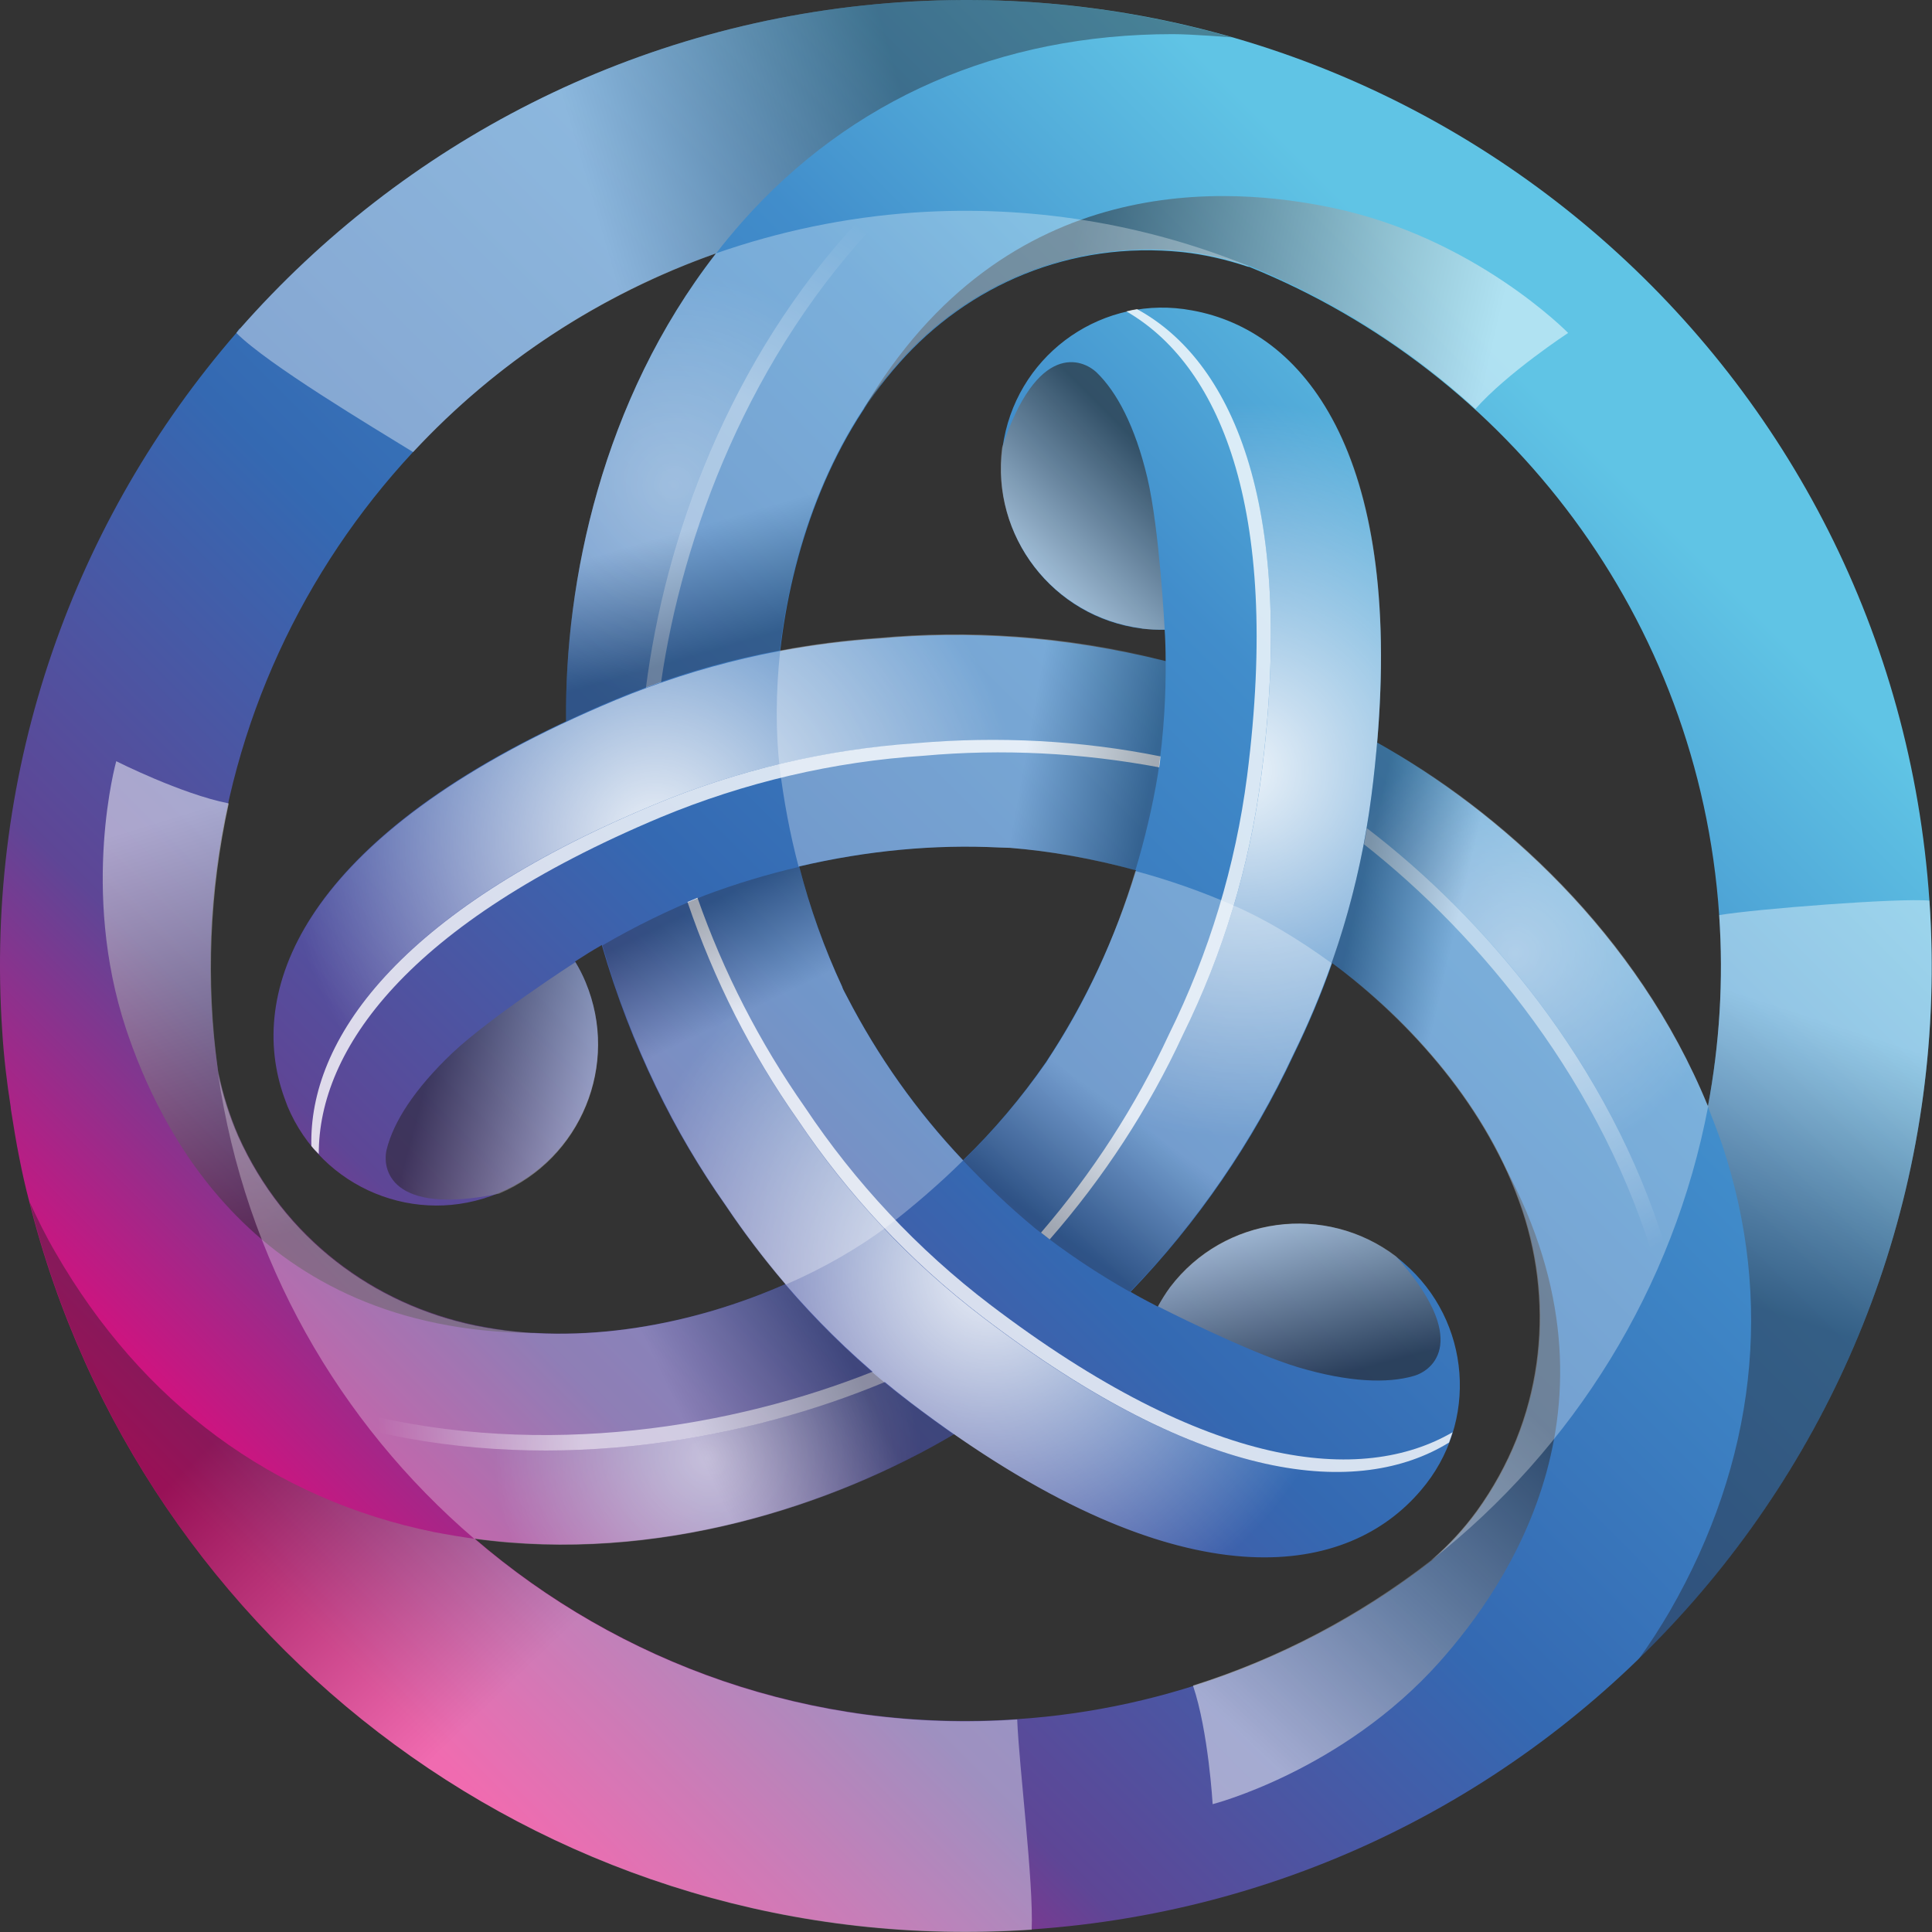 <?xml version="1.0" encoding="utf-8"?>
<!-- Generator: Adobe Illustrator 27.9.0, SVG Export Plug-In . SVG Version: 6.00 Build 0)  -->
<svg version="1.1" id="Calque_1" xmlns="http://www.w3.org/2000/svg" xmlns:xlink="http://www.w3.org/1999/xlink" x="0px" y="0px"
	 viewBox="0 0 60 60" style="enable-background:new 0 0 60 60;" xml:space="preserve">
<rect x="0" y="0" width="60" height="60" fill="#333333" stroke="none"/>
<style type="text/css">
	.st0{fill:url(#SVGID_1_);}
	.st1{opacity:0.9;fill:url(#SVGID_00000161624033850190291310000008705628075006107310_);enable-background:new    ;}
	.st2{opacity:0.8;fill:#FFFFFF;enable-background:new    ;}
	.st3{opacity:0.5;fill:url(#SVGID_00000088106173782732057540000001361994604746666917_);enable-background:new    ;}
	.st4{opacity:0.6;fill:url(#SVGID_00000141422385092232501430000000916414432592111756_);enable-background:new    ;}
	.st5{opacity:0.9;fill:url(#SVGID_00000052798772890707645000000009839753347068443053_);enable-background:new    ;}
	.st6{opacity:0.4;fill:url(#SVGID_00000023267551249445126750000015295911200173120157_);enable-background:new    ;}
	.st7{opacity:0.5;fill:url(#SVGID_00000119812015333347325350000004631380916098944695_);enable-background:new    ;}
	.st8{opacity:0.9;fill:url(#SVGID_00000120517495248309506200000001682396134252936846_);enable-background:new    ;}
	.st9{opacity:0.3;fill:url(#SVGID_00000058571601501267443480000009476482332471855286_);enable-background:new    ;}
	.st10{opacity:0.4;fill:url(#SVGID_00000113354484569778896600000000325982796513093025_);enable-background:new    ;}
	.st11{opacity:0.4;fill:url(#SVGID_00000002363493641472018910000008956534850985492634_);enable-background:new    ;}
	.st12{opacity:0.4;fill:url(#SVGID_00000168802225351375294450000011073924337905750667_);enable-background:new    ;}
	.st13{opacity:0.4;fill:url(#SVGID_00000088099200440008995330000008178799224058085278_);enable-background:new    ;}
	.st14{opacity:0.5;fill:url(#SVGID_00000038376636756036669070000013448615292921980312_);enable-background:new    ;}
	.st15{opacity:0.5;fill:url(#SVGID_00000015343796879189012540000018340328516323840434_);enable-background:new    ;}
	.st16{opacity:0.5;fill:url(#SVGID_00000075143424995675944640000000427704653854876033_);enable-background:new    ;}
	.st17{opacity:0.6;fill:url(#SVGID_00000176042694196595943430000004170309998312785537_);enable-background:new    ;}
	.st18{opacity:0.5;fill:url(#SVGID_00000153664087613751580790000008629899411041312167_);enable-background:new    ;}
	.st19{opacity:0.6;fill:url(#SVGID_00000090266575446389796140000004596905322617401505_);enable-background:new    ;}
	.st20{opacity:0.3;fill:url(#SVGID_00000057827014840733573590000018145642524351760291_);enable-background:new    ;}
	.st21{opacity:0.3;fill:url(#SVGID_00000074436331763786653930000008222349507608197043_);enable-background:new    ;}
	.st22{opacity:0.3;fill:url(#SVGID_00000173137340996448781000000005079639778655480987_);enable-background:new    ;}
	.st23{opacity:0.3;fill:url(#SVGID_00000096738436022695212010000016845982925125969313_);enable-background:new    ;}
	.st24{opacity:0.3;fill:url(#SVGID_00000057143889397193067740000004352667050928689797_);enable-background:new    ;}
	.st25{opacity:0.3;fill:url(#SVGID_00000072279542209096158480000000355957980426044091_);enable-background:new    ;}
</style>
<linearGradient id="SVGID_1_" gradientUnits="userSpaceOnUse" x1="9.524" y1="11.716" x2="47.773" y2="49.97" gradientTransform="matrix(1 0 0 -1 0 62.188)">
	<stop  offset="0" style="stop-color:#E6097B"/>
	<stop  offset="0.21" style="stop-color:#5E4696"/>
	<stop  offset="0.46" style="stop-color:#3469B2"/>
	<stop  offset="0.77" style="stop-color:#418DCB"/>
	<stop  offset="1" style="stop-color:#60C4E5"/>
</linearGradient>
<path class="st0" d="M59.92,27.97C58.8,11.43,44.49-1.05,27.96,0.07C19.73,0.63,12.5,4.47,7.45,10.21L7.44,10.2
	c-0.04,0.05-0.07,0.09-0.1,0.14c-5.01,5.78-7.83,13.46-7.27,21.7c0.05,0.79,0.14,1.56,0.26,2.32c0,0.04,0.01,0.07,0.01,0.1
	c0.08,0.5,0.16,1.01,0.26,1.5c0.09,0.46,0.19,0.91,0.31,1.36c3.47,13.82,16.41,23.6,31.12,22.6c16.53-1.12,29.02-15.43,27.89-31.96
	L59.92,27.97z M53.39,28.41c0.14,2.03,0.01,4.03-0.35,5.95c0-0.01-0.01-0.02-0.01-0.03c-2.18-5.31-6.48-9.15-10.26-11.27
	c0.76-9.01-2.29-12.8-5.75-13.42c-2.72-0.51-5.33,1.28-5.84,3.99c-0.02,0.1-0.03,0.19-0.05,0.29c-0.35,2.74,1.58,5.25,4.32,5.6
	c0,0,0.01,0,0.01,0c0.24,0.03,0.48,0.04,0.71,0.04c0.02,0.32,0.03,0.64,0.03,0.97c-3.2-0.79-6.19-0.95-8.91-0.7
	c-1.03,0.07-2.05,0.2-3.06,0.39c0.34-3.04,1.48-6.46,3.7-8.95c2.14-2.42,5.32-3.8,8.79-3.44c0.66,0.07,1.36,0.23,1.99,0.44
	c0.03,0.01,0.06,0.02,0.09,0.02C46.84,11.55,52.76,19.19,53.39,28.41C53.39,28.41,53.39,28.41,53.39,28.41z M32.48,32.99
	C32.48,32.99,32.48,33,32.48,32.99c-0.76,1.1-1.62,2.12-2.57,3.04c-1.44-1.52-2.65-3.23-3.61-5.09c-0.05-0.1-0.1-0.18-0.14-0.28
	v-0.01c-0.56-1.2-1.01-2.46-1.34-3.74c2.13-0.5,4.22-0.69,6.22-0.59l0.32,0.01h0.01c1.25,0.1,2.56,0.33,3.91,0.7
	C34.63,29.15,33.7,31.15,32.48,32.99C32.49,32.99,32.48,32.99,32.48,32.99z M22.23,7.87l-0.01,0.02
	c-3.52,4.54-4.69,10.18-4.64,14.51c-8.18,3.84-9.94,8.38-8.75,11.69c0.03,0.09,0.07,0.18,0.1,0.27c1.07,2.55,4,3.76,6.56,2.69
	c2.55-1.07,3.76-4,2.69-6.56c-0.09-0.22-0.2-0.43-0.32-0.63c0.26-0.17,0.53-0.34,0.83-0.51c0.91,3.17,2.26,5.84,3.84,8.08
	c0.57,0.85,1.19,1.66,1.86,2.45c-2.8,1.23-6.34,1.95-9.61,1.28c-3.16-0.65-5.95-2.71-7.38-5.89c-0.27-0.62-0.48-1.28-0.62-1.94
	c-0.08-0.57-0.15-1.15-0.19-1.73C5.86,20.84,12.53,11.28,22.23,7.87z M31.59,53.39c-6.38,0.44-12.35-1.74-16.85-5.61
	c5.69,0.78,11.16-1.03,14.89-3.24c7.42,5.17,12.23,4.42,14.5,1.74c1.8-2.1,1.56-5.26-0.54-7.06c-0.07-0.06-0.15-0.13-0.23-0.19
	c-2.2-1.68-5.34-1.25-7.02,0.95c0,0,0,0,0,0c-0.14,0.19-0.27,0.4-0.38,0.6c-0.27-0.14-0.56-0.29-0.85-0.46
	c2.09-2.16,3.8-4.65,5.07-7.37c0.45-0.92,0.85-1.87,1.19-2.84c2.47,1.82,4.86,4.51,5.92,7.68c1.02,3.06,0.63,6.51-1.41,9.34
	c-0.4,0.55-0.86,1.05-1.38,1.5l-0.02,0.02C40.77,51.35,36.28,53.08,31.59,53.39C31.59,53.39,31.59,53.39,31.59,53.39z"/>
<radialGradient id="SVGID_00000042733727763147960120000000436440330877886343_" cx="-847.142" cy="526.484" r="1" gradientTransform="matrix(11.408 0 0 -11.408 9702.741 6030.056)" gradientUnits="userSpaceOnUse">
	<stop  offset="0" style="stop-color:#FFFFFF"/>
	<stop  offset="1" style="stop-color:#FFFFFF;stop-opacity:0"/>
</radialGradient>
<path style="opacity:0.9;fill:url(#SVGID_00000042733727763147960120000000436440330877886343_);enable-background:new    ;" d="
	M37.02,9.63c-0.56-0.11-1.14-0.11-1.71-0.02c2.87,1.56,4.96,5.91,3.86,14.49c-0.36,2.79-1.18,5.5-2.43,8.03
	c-1.07,2.3-2.47,4.44-4.14,6.35c0.79,0.6,1.63,1.14,2.49,1.64c2.09-2.16,3.8-4.65,5.07-7.37c1.25-2.52,2.07-5.24,2.43-8.03
	C43.9,14.5,40.69,10.28,37.02,9.63L37.02,9.63L37.02,9.63z"/>
<path class="st2" d="M39.17,24.09c1.1-8.58-0.99-12.93-3.86-14.49c-0.11,0.02-0.22,0.04-0.33,0.07c2.81,1.62,4.83,5.96,3.75,14.43
	c-0.36,2.79-1.18,5.5-2.43,8.03c-1.03,2.22-2.37,4.29-3.97,6.15c0.09,0.07,0.18,0.14,0.27,0.21c1.67-1.91,3.07-4.05,4.14-6.36
	C37.99,29.6,38.81,26.89,39.17,24.09L39.17,24.09z"/>
<radialGradient id="SVGID_00000093874446756234733430000013568874321122785158_" cx="-788.662" cy="494.433" r="1" gradientTransform="matrix(6.638 0 0 -6.638 5257.123 3327.325)" gradientUnits="userSpaceOnUse">
	<stop  offset="0" style="stop-color:#FFFFFF"/>
	<stop  offset="1" style="stop-color:#FFFFFF;stop-opacity:0"/>
</radialGradient>
<path style="opacity:0.5;fill:url(#SVGID_00000093874446756234733430000013568874321122785158_);enable-background:new    ;" d="
	M28.26,43.56c-0.27-0.21-0.53-0.42-0.79-0.64c-4.24,1.77-10.1,2.88-15.94,1.52c0.95,1.22,2.02,2.34,3.19,3.34
	c5.69,0.78,11.16-1.03,14.89-3.24C29.16,44.22,28.7,43.89,28.26,43.56L28.26,43.56z"/>
<linearGradient id="SVGID_00000115499341664732928950000016866825682517191822_" gradientUnits="userSpaceOnUse" x1="11.727" y1="18.224" x2="18.125" y2="18.312" gradientTransform="matrix(1 0 0 -1 0 62.188)">
	<stop  offset="0" style="stop-color:#FFFFFF;stop-opacity:0"/>
	<stop  offset="1" style="stop-color:#FFFFFF"/>
</linearGradient>
<path style="opacity:0.6;fill:url(#SVGID_00000115499341664732928950000016866825682517191822_);enable-background:new    ;" d="
	M27.48,42.92c-0.13-0.11-0.26-0.22-0.38-0.32c-4.27,1.7-10.17,2.73-15.98,1.27c0.14,0.19,0.29,0.38,0.43,0.57
	C17.37,45.8,23.24,44.69,27.48,42.92L27.48,42.92z"/>
<radialGradient id="SVGID_00000035490273775137939160000008454140963074108853_" cx="-1007.865" cy="522.91" r="1" gradientTransform="matrix(-5.704 -9.88 -9.88 5.704 -562.245 -12914.368)" gradientUnits="userSpaceOnUse">
	<stop  offset="0" style="stop-color:#FFFFFF"/>
	<stop  offset="1" style="stop-color:#FFFFFF;stop-opacity:0"/>
</radialGradient>
<path style="opacity:0.9;fill:url(#SVGID_00000035490273775137939160000008454140963074108853_);enable-background:new    ;" d="
	M8.84,34.1c0.03,0.09,0.07,0.18,0.1,0.27c0.19,0.45,0.44,0.86,0.73,1.22C9.59,32.32,12.31,28.33,20.29,25
	c2.6-1.08,5.36-1.73,8.17-1.91c2.53-0.23,5.08-0.09,7.58,0.41c0.13-1.08,0.18-2.08,0.17-2.97c-2.91-0.73-5.93-0.97-8.92-0.7
	c-2.81,0.18-5.57,0.83-8.17,1.91C9.62,25.71,7.57,30.6,8.84,34.1L8.84,34.1L8.84,34.1z"/>
<path class="st2" d="M20.29,25c-7.98,3.34-10.7,7.33-10.62,10.59c0.07,0.09,0.15,0.17,0.23,0.25c-0.01-3.24,2.75-7.16,10.62-10.46
	c2.6-1.08,5.36-1.73,8.17-1.91c2.44-0.22,4.9-0.09,7.31,0.36c0.02-0.11,0.03-0.23,0.04-0.34c-2.49-0.5-5.05-0.63-7.58-0.41
	C25.65,23.27,22.89,23.92,20.29,25C20.29,25,20.29,25,20.29,25z"/>
<radialGradient id="SVGID_00000145741876018140643350000013318538350692029360_" cx="-1064.862" cy="488.291" r="1" gradientTransform="matrix(-3.319 -5.749 -5.749 3.319 -680.074 -7712.98)" gradientUnits="userSpaceOnUse">
	<stop  offset="0" style="stop-color:#FFFFFF"/>
	<stop  offset="1" style="stop-color:#FFFFFF;stop-opacity:0"/>
</radialGradient>
<path style="opacity:0.4;fill:url(#SVGID_00000145741876018140643350000013318538350692029360_);enable-background:new    ;" d="
	M42.6,24.72c-0.04,0.34-0.1,0.67-0.15,1c3.65,2.78,7.54,7.32,9.29,13.04c0.58-1.43,1.01-2.92,1.3-4.44
	c-2.17-5.31-6.47-9.15-10.25-11.27C42.73,23.59,42.68,24.14,42.6,24.72L42.6,24.72z"/>
<linearGradient id="SVGID_00000012435217320634563030000001905233173216102561_" gradientUnits="userSpaceOnUse" x1="51.22" y1="23.353" x2="47.945" y2="28.849" gradientTransform="matrix(1 0 0 -1 0 62.188)">
	<stop  offset="0" style="stop-color:#FFFFFF;stop-opacity:0"/>
	<stop  offset="1" style="stop-color:#FFFFFF"/>
</linearGradient>
<path style="opacity:0.5;fill:url(#SVGID_00000012435217320634563030000001905233173216102561_);enable-background:new    ;" d="
	M42.45,25.72c-0.03,0.16-0.06,0.33-0.09,0.5c3.61,2.84,7.44,7.44,9.09,13.2c0.1-0.22,0.19-0.44,0.28-0.66
	C49.98,33.03,46.09,28.5,42.45,25.72L42.45,25.72z"/>
<radialGradient id="SVGID_00000101103088673126160860000015982954133866660532_" cx="-930.598" cy="663.887" r="1" gradientTransform="matrix(-5.704 9.88 9.88 5.704 -11836.647 5447.056)" gradientUnits="userSpaceOnUse">
	<stop  offset="0" style="stop-color:#FFFFFF"/>
	<stop  offset="1" style="stop-color:#FFFFFF;stop-opacity:0"/>
</radialGradient>
<path style="opacity:0.9;fill:url(#SVGID_00000101103088673126160860000015982954133866660532_);enable-background:new    ;" d="
	M44.12,46.27c0.37-0.44,0.67-0.93,0.87-1.47c-2.79,1.7-7.6,1.34-14.48-3.9c-2.24-1.71-4.18-3.78-5.74-6.12
	c-1.46-2.08-2.62-4.36-3.43-6.77c-1,0.43-1.89,0.89-2.66,1.34c0.82,2.89,2.12,5.62,3.85,8.08c1.54,2.3,3.46,4.38,5.74,6.12
	C36.46,49.79,41.72,49.12,44.12,46.27L44.12,46.27L44.12,46.27z"/>
<path class="st2" d="M30.52,40.9c6.88,5.24,11.7,5.61,14.48,3.9c0.04-0.11,0.08-0.22,0.11-0.32c-2.8,1.63-7.58,1.2-14.37-3.97
	c-2.24-1.71-4.18-3.78-5.74-6.12c-1.41-2.01-2.53-4.2-3.34-6.51c-0.11,0.05-0.21,0.09-0.31,0.13c0.82,2.41,1.97,4.69,3.43,6.77
	C26.32,37.08,28.24,39.16,30.52,40.9L30.52,40.9L30.52,40.9z"/>
<radialGradient id="SVGID_00000015319398744377447560000017177472052278102182_" cx="-932.081" cy="730.558" r="1" gradientTransform="matrix(-3.319 5.749 5.749 3.319 -7272.658 2948.938)" gradientUnits="userSpaceOnUse">
	<stop  offset="0" style="stop-color:#FFFFFF"/>
	<stop  offset="1" style="stop-color:#FFFFFF;stop-opacity:0"/>
</radialGradient>
<path style="opacity:0.3;fill:url(#SVGID_00000015319398744377447560000017177472052278102182_);enable-background:new    ;" d="
	M19.12,21.72c0.31-0.13,0.63-0.25,0.94-0.36c0.59-4.55,2.56-10.19,6.65-14.56c-1.53,0.22-3.03,0.58-4.49,1.09
	c-3.52,4.54-4.69,10.18-4.64,14.51C18.07,22.17,18.58,21.94,19.12,21.72L19.12,21.72L19.12,21.72z"/>
<linearGradient id="SVGID_00000079474294601959426510000015129930268328648083_" gradientUnits="userSpaceOnUse" x1="27.023" y1="54.998" x2="23.904" y2="49.411" gradientTransform="matrix(1 0 0 -1 0 62.188)">
	<stop  offset="0" style="stop-color:#FFFFFF;stop-opacity:0"/>
	<stop  offset="1" style="stop-color:#FFFFFF"/>
</linearGradient>
<path style="opacity:0.4;fill:url(#SVGID_00000079474294601959426510000015129930268328648083_);enable-background:new    ;" d="
	M20.06,21.36c0.16-0.06,0.31-0.12,0.47-0.17c0.66-4.55,2.72-10.17,6.89-14.48c-0.24,0.03-0.47,0.06-0.71,0.09
	C22.62,11.17,20.64,16.8,20.06,21.36L20.06,21.36L20.06,21.36z"/>
<linearGradient id="SVGID_00000042714651862481560400000017484563581810996671_" gradientUnits="userSpaceOnUse" x1="28.424" y1="57.833" x2="18.648" y2="54.989" gradientTransform="matrix(1 0 0 -1 0 62.188)">
	<stop  offset="0" style="stop-color:#231F20"/>
	<stop  offset="1" style="stop-color:#FFFFFF"/>
</linearGradient>
<path style="opacity:0.4;fill:url(#SVGID_00000042714651862481560400000017484563581810996671_);enable-background:new    ;" d="
	M27.96,0.07C19.73,0.63,12.5,4.47,7.45,10.21l-0.11,0.13c0.98,0.98,4.19,2.9,5.49,3.7c2.59-2.79,5.82-4.9,9.41-6.17
	c0.25-0.33,0.52-0.65,0.8-0.97c3.39-3.83,8.01-5.84,13.38-5.84c0.6,0,1.81,0.1,1.84,0.1C34.91,0.2,31.43-0.17,27.96,0.07L27.96,0.07
	z"/>
<linearGradient id="SVGID_00000145035506040011508540000008405964435150529199_" gradientUnits="userSpaceOnUse" x1="9.954" y1="20.559" x2="18.128" y2="12.027" gradientTransform="matrix(1 0 0 -1 0 62.188)">
	<stop  offset="0" style="stop-color:#231F20"/>
	<stop  offset="1" style="stop-color:#FFFFFF"/>
</linearGradient>
<path style="opacity:0.4;fill:url(#SVGID_00000145035506040011508540000008405964435150529199_);enable-background:new    ;" d="
	M31.59,53.4c-6.38,0.44-12.35-1.74-16.85-5.61c-0.42-0.06-0.84-0.13-1.26-0.21c-5.01-1.02-9.07-4.02-11.75-8.67
	c-0.3-0.51-0.56-1.04-0.81-1.58c3.47,13.82,16.41,23.6,31.12,22.6C32.1,58.42,31.65,54.9,31.59,53.4L31.59,53.4z"/>
<linearGradient id="SVGID_00000145774159572852954770000017514357071413409676_" gradientUnits="userSpaceOnUse" x1="53.822" y1="21.845" x2="56.666" y2="30.491" gradientTransform="matrix(1 0 0 -1 0 62.188)">
	<stop  offset="0" style="stop-color:#231F20"/>
	<stop  offset="1" style="stop-color:#FFFFFF"/>
</linearGradient>
<path style="opacity:0.4;fill:url(#SVGID_00000145774159572852954770000017514357071413409676_);enable-background:new    ;" d="
	M59.92,27.97c-0.92-0.09-5.42,0.26-6.53,0.45c0.14,2.03,0.01,4.03-0.35,5.95c0.15,0.38,0.3,0.77,0.44,1.17
	c1.62,4.85,1.05,9.86-1.63,14.51c-0.3,0.51-0.62,1.01-0.97,1.49c0,0,0.01-0.01,0.02-0.02C57,45.58,60.54,37.11,59.92,27.97
	C59.92,27.97,59.92,27.97,59.92,27.97z"/>
<linearGradient id="SVGID_00000088812708481776761150000016525641232489476488_" gradientUnits="userSpaceOnUse" x1="32.875" y1="52.887" x2="45.978" y2="49.888" gradientTransform="matrix(1 0 0 -1 0 62.188)">
	<stop  offset="0" style="stop-color:#231F20"/>
	<stop  offset="1" style="stop-color:#FFFFFF"/>
</linearGradient>
<path style="opacity:0.5;fill:url(#SVGID_00000088812708481776761150000016525641232489476488_);enable-background:new    ;" d="
	M36.73,7.8c0.66,0.07,1.36,0.23,1.99,0.44c0.03,0.01,0.06,0.02,0.09,0.02c2.58,1.05,4.94,2.55,7,4.43c0,0,0.01,0.01,0.01,0.01
	c0.99-1.12,2.88-2.36,2.88-2.36s-2.9-2.97-7.34-3.89c-3.11-0.65-10.11-1.27-14.54,6.25l0.04-0.04c0.33-0.49,0.67-0.98,1.07-1.42
	C30.07,8.83,33.26,7.45,36.73,7.8z"/>
<linearGradient id="SVGID_00000160888392543808411760000018179254836192501693_" gradientUnits="userSpaceOnUse" x1="46.484" y1="19.348" x2="37.329" y2="9.498" gradientTransform="matrix(1 0 0 -1 0 62.188)">
	<stop  offset="0" style="stop-color:#231F20"/>
	<stop  offset="1" style="stop-color:#FFFFFF"/>
</linearGradient>
<path style="opacity:0.5;fill:url(#SVGID_00000160888392543808411760000018179254836192501693_);enable-background:new    ;" d="
	M45.85,46.93c-0.4,0.55-0.86,1.05-1.38,1.5c-0.02,0.02-0.05,0.04-0.07,0.06c-2.2,1.7-4.68,3.01-7.33,3.85c-0.01,0-0.01,0-0.02,0.01
	c0.48,1.42,0.61,3.68,0.61,3.68s4.02-1.03,7.04-4.41c2.11-2.37,6.15-8.13,1.85-15.72c0,0,0.01,0.03,0.02,0.06
	c0.27,0.53,0.51,1.07,0.69,1.63C48.29,40.64,47.9,44.09,45.85,46.93L45.85,46.93z"/>
<linearGradient id="SVGID_00000060717953989581431910000009996528437662090400_" gradientUnits="userSpaceOnUse" x1="10.63" y1="24.326" x2="6.68" y2="37.175" gradientTransform="matrix(1 0 0 -1 0 62.188)">
	<stop  offset="0" style="stop-color:#231F20"/>
	<stop  offset="1" style="stop-color:#FFFFFF"/>
</linearGradient>
<path style="opacity:0.5;fill:url(#SVGID_00000060717953989581431910000009996528437662090400_);enable-background:new    ;" d="
	M7.41,35.28C7.14,34.65,6.93,34,6.79,33.33c-0.01-0.03-0.01-0.06-0.02-0.09c-0.38-2.77-0.26-5.57,0.33-8.27v-0.02
	c-1.47-0.29-3.49-1.31-3.49-1.31s-1.12,4,0.3,8.3c1,3.01,3.96,9.39,12.68,9.46c0,0-0.02-0.01-0.06-0.02
	c-0.59-0.04-1.18-0.1-1.76-0.22C11.63,40.52,8.84,38.46,7.41,35.28L7.41,35.28z"/>
<linearGradient id="SVGID_00000083054836952239058890000005500674916948351144_" gradientUnits="userSpaceOnUse" x1="35.738" y1="48.056" x2="31.595" y2="43.907" gradientTransform="matrix(1 0 0 -1 0 62.188)">
	<stop  offset="0" style="stop-color:#231F20"/>
	<stop  offset="1" style="stop-color:#FFFFFF"/>
</linearGradient>
<path style="opacity:0.6;fill:url(#SVGID_00000083054836952239058890000005500674916948351144_);enable-background:new    ;" d="
	M35.46,19.52c0.24,0.03,0.48,0.04,0.71,0.03c0,0-0.16-3.12-0.54-4.72c-0.38-1.6-0.95-2.66-1.57-3.26c-0.45-0.43-1.85-0.97-2.94,2.33
	c-0.35,2.74,1.58,5.25,4.32,5.61C35.46,19.51,35.46,19.51,35.46,19.52L35.46,19.52L35.46,19.52z"/>
<linearGradient id="SVGID_00000034809063545795730040000000762216225116498327_" gradientUnits="userSpaceOnUse" x1="13.385" y1="29.23" x2="19.047" y2="27.709" gradientTransform="matrix(1 0 0 -1 0 62.188)">
	<stop  offset="0" style="stop-color:#231F20"/>
	<stop  offset="1" style="stop-color:#FFFFFF"/>
</linearGradient>
<path style="opacity:0.5;fill:url(#SVGID_00000034809063545795730040000000762216225116498327_);enable-background:new    ;" d="
	M18.19,30.51c-0.09-0.22-0.2-0.43-0.32-0.63c0,0-2.62,1.69-3.82,2.82c-1.19,1.13-1.83,2.15-2.04,2.99c-0.15,0.6,0.09,2.08,3.49,1.38
	C18.05,35.99,19.25,33.06,18.19,30.51L18.19,30.51z"/>
<linearGradient id="SVGID_00000064328609853007874310000015176208302208842426_" gradientUnits="userSpaceOnUse" x1="40.86" y1="19.285" x2="39.343" y2="24.945" gradientTransform="matrix(1 0 0 -1 0 62.188)">
	<stop  offset="0" style="stop-color:#231F20"/>
	<stop  offset="1" style="stop-color:#FFFFFF"/>
</linearGradient>
<path style="opacity:0.6;fill:url(#SVGID_00000064328609853007874310000015176208302208842426_);enable-background:new    ;" d="
	M36.34,39.97c-0.14,0.19-0.27,0.4-0.38,0.6c0,0,2.78,1.42,4.35,1.89c1.58,0.47,2.78,0.51,3.6,0.27c0.6-0.17,1.76-1.12-0.55-3.71
	C41.16,37.35,38.01,37.77,36.34,39.97C36.34,39.97,36.34,39.97,36.34,39.97C36.34,39.97,36.34,39.97,36.34,39.97z"/>
<linearGradient id="SVGID_00000075861152508581644050000014451323719576902531_" gradientUnits="userSpaceOnUse" x1="32.236" y1="24.323" x2="34.726" y2="27.757" gradientTransform="matrix(1 0 0 -1 0 62.188)">
	<stop  offset="0" style="stop-color:#231F20"/>
	<stop  offset="1" style="stop-color:#FFFFFF"/>
</linearGradient>
<path style="opacity:0.3;fill:url(#SVGID_00000075861152508581644050000014451323719576902531_);enable-background:new    ;" d="
	M35.26,27.05c-0.63,2.09-1.51,4-2.6,5.68c-0.06,0.09-0.11,0.17-0.17,0.27c0,0,0,0.01-0.01,0.01c-0.76,1.09-1.62,2.11-2.57,3.03
	c0.69,0.73,1.43,1.44,2.24,2.11c0.93,0.73,1.91,1.39,2.94,1.97c2.09-2.16,3.8-4.65,5.07-7.37c0.45-0.92,0.85-1.87,1.19-2.84
	c-1.06-0.77-2.12-1.4-3.11-1.82C37.27,27.67,36.27,27.32,35.26,27.05L35.26,27.05L35.26,27.05z"/>
<linearGradient id="SVGID_00000145779094747843590270000012747847418182862473_" gradientUnits="userSpaceOnUse" x1="23.675" y1="25.81" x2="18.7" y2="23.438" gradientTransform="matrix(1 0 0 -1 0 62.188)">
	<stop  offset="0" style="stop-color:#231F20"/>
	<stop  offset="1" style="stop-color:#FFFFFF"/>
</linearGradient>
<path style="opacity:0.3;fill:url(#SVGID_00000145779094747843590270000012747847418182862473_);enable-background:new    ;" d="
	M14.73,47.79c5.69,0.78,11.16-1.03,14.89-3.24c-0.46-0.32-0.91-0.65-1.36-0.99c-1.42-1.08-2.72-2.31-3.88-3.67
	c-2.8,1.23-6.34,1.94-9.61,1.28c-3.16-0.65-5.95-2.71-7.38-5.89c-0.27-0.62-0.48-1.28-0.62-1.95C7.61,39.13,10.53,44.19,14.73,47.79
	L14.73,47.79L14.73,47.79z"/>
<linearGradient id="SVGID_00000035529199018320221960000012167279119125974419_" gradientUnits="userSpaceOnUse" x1="21.874" y1="34.092" x2="23.414" y2="30.893" gradientTransform="matrix(1 0 0 -1 0 62.188)">
	<stop  offset="0" style="stop-color:#231F20"/>
	<stop  offset="1" style="stop-color:#FFFFFF"/>
</linearGradient>
<path style="opacity:0.3;fill:url(#SVGID_00000035529199018320221960000012167279119125974419_);enable-background:new    ;" d="
	M29.91,36.04c-1.44-1.52-2.65-3.23-3.61-5.09c-0.05-0.1-0.1-0.18-0.14-0.28v-0.01c-0.56-1.2-1.01-2.46-1.34-3.74
	c-0.98,0.23-1.96,0.52-2.94,0.89c-1.09,0.44-2.16,0.96-3.17,1.55c0.91,3.17,2.26,5.84,3.84,8.08c0.57,0.85,1.19,1.66,1.86,2.45
	c1.2-0.52,2.27-1.15,3.13-1.79C28.37,37.46,29.17,36.77,29.91,36.04C29.92,36.03,29.91,36.04,29.91,36.04z"/>
<linearGradient id="SVGID_00000008134704632400372460000002049306408587338677_" gradientUnits="userSpaceOnUse" x1="29.027" y1="43.966" x2="27.964" y2="47.637" gradientTransform="matrix(1 0 0 -1 0 62.188)">
	<stop  offset="0" style="stop-color:#231F20"/>
	<stop  offset="1" style="stop-color:#FFFFFF"/>
</linearGradient>
<path style="opacity:0.3;fill:url(#SVGID_00000008134704632400372460000002049306408587338677_);enable-background:new    ;" d="
	M22.22,7.89c-3.52,4.54-4.69,10.18-4.64,14.51c0.51-0.24,1.02-0.47,1.53-0.68c1.65-0.69,3.36-1.2,5.11-1.52
	c0.34-3.04,1.48-6.46,3.7-8.95c2.14-2.42,5.32-3.8,8.8-3.44c0.66,0.07,1.36,0.23,1.99,0.44c0.03,0.01,0.06,0.02,0.09,0.02
	c-3.29-1.34-6.85-1.91-10.4-1.67c-2.16,0.15-4.22,0.59-6.17,1.27C22.22,7.88,22.22,7.89,22.22,7.89L22.22,7.89L22.22,7.89z"/>
<linearGradient id="SVGID_00000024711189725050299300000009395063918056965778_" gradientUnits="userSpaceOnUse" x1="40.522" y1="27.155" x2="43.602" y2="26.447" gradientTransform="matrix(1 0 0 -1 0 62.188)">
	<stop  offset="0" style="stop-color:#231F20"/>
	<stop  offset="1" style="stop-color:#FFFFFF"/>
</linearGradient>
<path style="opacity:0.3;fill:url(#SVGID_00000024711189725050299300000009395063918056965778_);enable-background:new    ;" d="
	M53.03,34.32c-2.18-5.31-6.48-9.15-10.26-11.27c-0.05,0.54-0.1,1.09-0.18,1.67c-0.23,1.77-0.64,3.51-1.24,5.19
	c2.47,1.82,4.86,4.51,5.92,7.68c1.02,3.06,0.63,6.51-1.41,9.34c-0.4,0.55-0.86,1.05-1.38,1.5l-0.02,0.02
	c4.4-3.46,7.52-8.45,8.59-14.1c0-0.01-0.01-0.02-0.01-0.03L53.03,34.32L53.03,34.32z"/>
<linearGradient id="SVGID_00000156559500064474907660000010941924280040712356_" gradientUnits="userSpaceOnUse" x1="35.689" y1="37.561" x2="31.782" y2="38.27" gradientTransform="matrix(1 0 0 -1 0 62.188)">
	<stop  offset="0" style="stop-color:#231F20"/>
	<stop  offset="1" style="stop-color:#FFFFFF"/>
</linearGradient>
<path style="opacity:0.3;fill:url(#SVGID_00000156559500064474907660000010941924280040712356_);enable-background:new    ;" d="
	M24.21,23.81c0.13,1.05,0.32,2.08,0.59,3.1c2.13-0.5,4.22-0.69,6.22-0.59l0.32,0.01h0.01c1.25,0.1,2.56,0.33,3.91,0.7
	c0.29-0.96,0.53-1.96,0.7-2.99c0.19-1.29,0.25-2.49,0.24-3.53c-3.2-0.79-6.19-0.95-8.91-0.7c-1.03,0.07-2.05,0.2-3.06,0.39
	C24.09,21.5,24.09,22.74,24.21,23.81C24.22,23.81,24.21,23.81,24.21,23.81z"/>
</svg>
